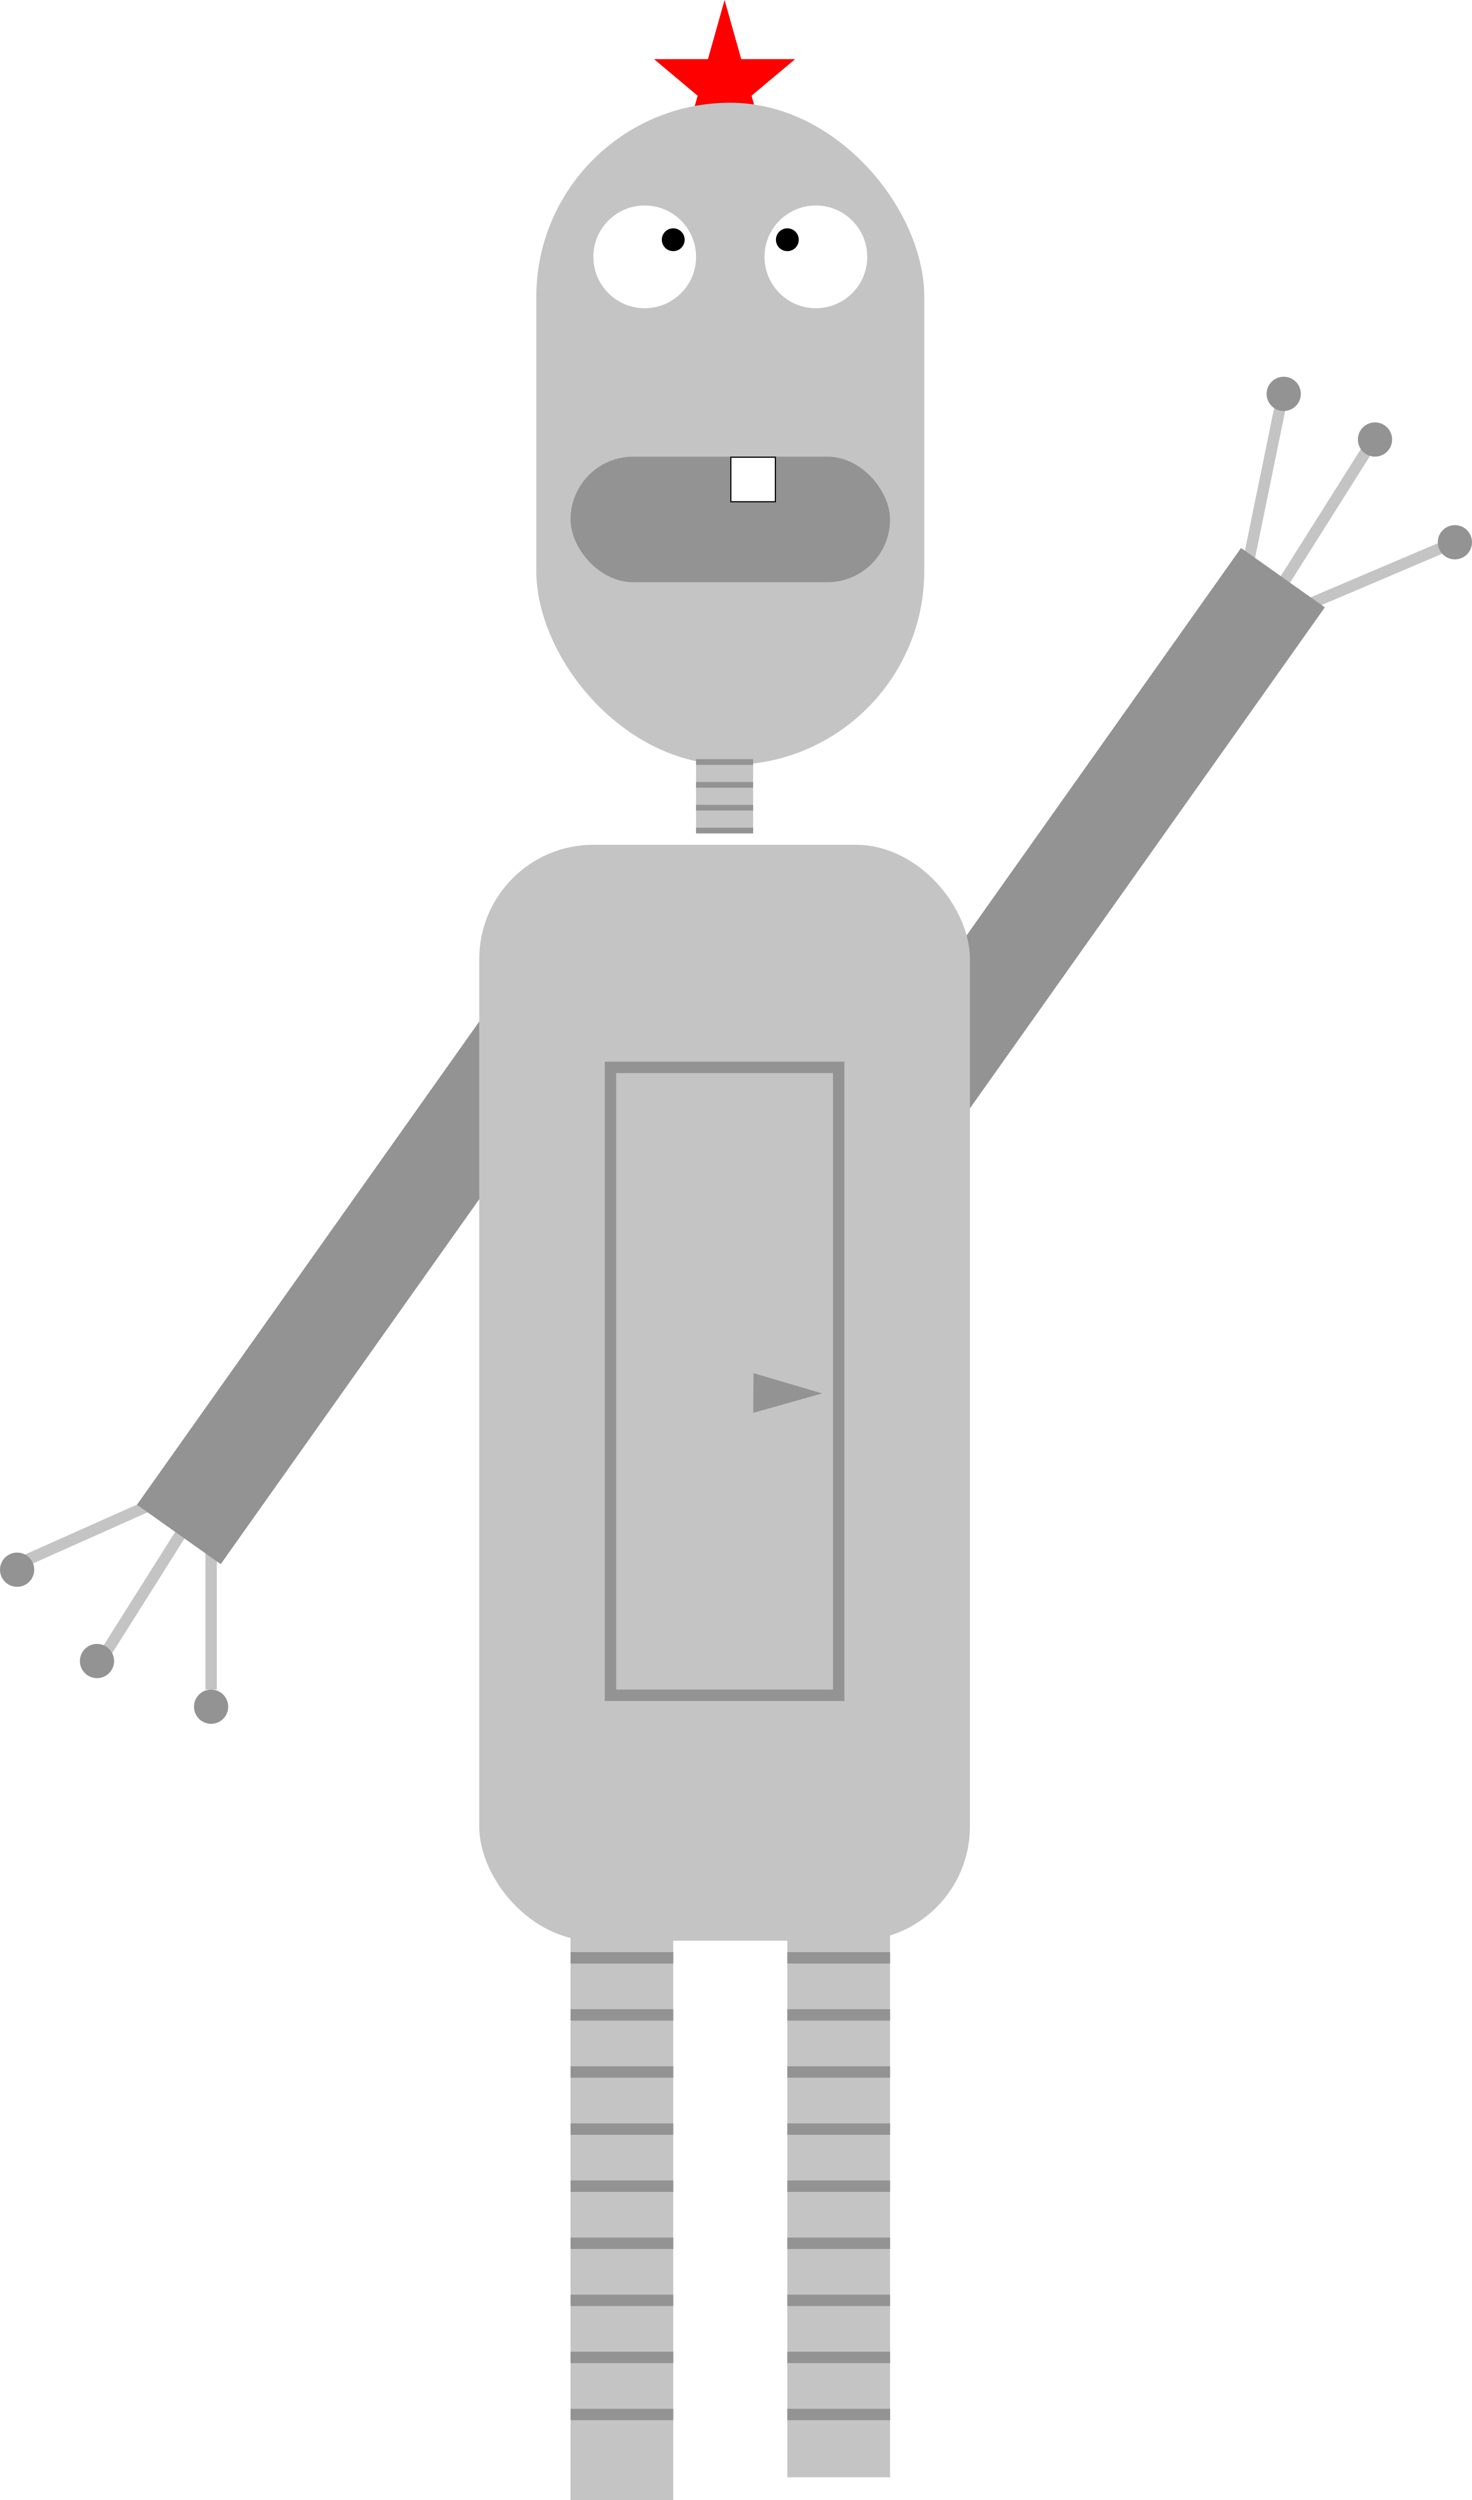 <svg width="129" height="219" viewBox="0 0 129 219" fill="none" xmlns="http://www.w3.org/2000/svg">
<rect x="69" y="139" width="9" height="78" fill="#C4C4C4"/>
<rect x="50" y="141" width="9" height="78" fill="#C4C4C4"/>
<line x1="50" y1="171.5" x2="59" y2="171.5" stroke="#939393"/>
<line x1="69" y1="171.5" x2="78" y2="171.5" stroke="#939393"/>
<line x1="69" y1="176.5" x2="78" y2="176.5" stroke="#939393"/>
<line x1="69" y1="181.5" x2="78" y2="181.5" stroke="#939393"/>
<line x1="69" y1="186.5" x2="78" y2="186.5" stroke="#939393"/>
<line x1="69" y1="191.5" x2="78" y2="191.5" stroke="#939393"/>
<line x1="69" y1="196.5" x2="78" y2="196.5" stroke="#939393"/>
<line x1="69" y1="201.5" x2="78" y2="201.5" stroke="#939393"/>
<line x1="69" y1="206.5" x2="78" y2="206.5" stroke="#939393"/>
<line x1="69" y1="211.5" x2="78" y2="211.5" stroke="#939393"/>
<line x1="50" y1="176.5" x2="59" y2="176.5" stroke="#939393"/>
<line x1="50" y1="181.5" x2="59" y2="181.5" stroke="#939393"/>
<line x1="50" y1="186.5" x2="59" y2="186.5" stroke="#939393"/>
<line x1="50" y1="191.5" x2="59" y2="191.5" stroke="#939393"/>
<line x1="50" y1="196.5" x2="59" y2="196.5" stroke="#939393"/>
<line x1="50" y1="201.5" x2="59" y2="201.5" stroke="#939393"/>
<line x1="50" y1="206.5" x2="59" y2="206.5" stroke="#939393"/>
<line x1="50" y1="211.5" x2="59" y2="211.5" stroke="#939393"/>
<rect x="18" y="134" width="1" height="14" fill="#C4C4C4"/>
<rect x="15.47" y="134" width="1" height="14" transform="rotate(32.247 15.47 134)" fill="#C4C4C4"/>
<circle cx="8.5" cy="145.5" r="1.5" transform="rotate(-180 8.5 145.5)" fill="#939393"/>
<circle cx="18.5" cy="149.5" r="1.5" transform="rotate(-180 18.5 149.5)" fill="#939393"/>
<rect x="13.787" y="131" width="1" height="14" transform="rotate(65.972 13.787 131)" fill="#C4C4C4"/>
<circle cx="1.5" cy="137.5" r="1.5" transform="rotate(-180 1.5 137.5)" fill="#939393"/>
<rect x="119.47" y="39" width="1" height="14" transform="rotate(32.247 119.47 39)" fill="#C4C4C4"/>
<rect x="111.812" y="35" width="1" height="14" transform="rotate(11.585 111.812 35)" fill="#C4C4C4"/>
<circle cx="112.5" cy="34.5" r="1.5" transform="rotate(-180 112.5 34.5)" fill="#939393"/>
<circle cx="120.5" cy="38.5" r="1.5" transform="rotate(-180 120.5 38.5)" fill="#939393"/>
<rect x="127.404" y="46.988" width="1" height="14" transform="rotate(66.962 127.404 46.988)" fill="#C4C4C4"/>
<circle cx="127.5" cy="47.5" r="1.5" transform="rotate(-180 127.5 47.5)" fill="#939393"/>
<rect x="108.759" y="48" width="9" height="54.925" transform="rotate(35.326 108.759 48)" fill="#939393"/>
<rect x="43.759" y="87" width="9" height="54.925" transform="rotate(35.326 43.759 87)" fill="#939393"/>
<path d="M63.5 0L64.959 5.182H69.682L65.861 8.385L67.321 13.568L63.5 10.365L59.679 13.568L61.139 8.385L57.318 5.182H62.041L63.5 0Z" fill="#FF0000"/>
<g filter="url(#filter0_d)">
<rect x="47" y="8" width="34" height="58" rx="17" fill="#C4C4C4"/>
</g>
<g filter="url(#filter1_d)">
<rect x="42" y="73" width="43" height="96" rx="10" fill="#C4C4C4"/>
</g>
<rect x="61" y="47" width="5" height="26" fill="#C4C4C4"/>
<circle cx="56.5" cy="22.5" r="4.5" fill="white"/>
<circle cx="71.5" cy="22.5" r="4.5" fill="white"/>
<circle cx="59" cy="21" r="1" fill="black"/>
<circle cx="69" cy="21" r="1" fill="black"/>
<rect x="50" y="40" width="28" height="11" rx="5.5" fill="#939393"/>
<rect x="64.05" y="40.05" width="3.9" height="3.9" fill="white" stroke="black" stroke-width="0.1"/>
<rect x="53.5" y="93.5" width="20" height="55" fill="#C4C4C4" stroke="#939393"/>
<g filter="url(#filter2_d)">
<path d="M72.049 121.058L66.011 122.762L66.032 119.282L72.049 121.058Z" fill="#939393"/>
</g>
<line x1="61" y1="66.75" x2="66" y2="66.75" stroke="#939393" stroke-width="0.5"/>
<line x1="61" y1="68.75" x2="66" y2="68.75" stroke="#939393" stroke-width="0.5"/>
<line x1="61" y1="70.75" x2="66" y2="70.75" stroke="#939393" stroke-width="0.5"/>
<line x1="61" y1="72.75" x2="66" y2="72.75" stroke="#939393" stroke-width="0.5"/>
<defs>
<filter id="filter0_d" x="43" y="5" width="42" height="66" filterUnits="userSpaceOnUse" color-interpolation-filters="sRGB">
<feFlood flood-opacity="0" result="BackgroundImageFix"/>
<feColorMatrix in="SourceAlpha" type="matrix" values="0 0 0 0 0 0 0 0 0 0 0 0 0 0 0 0 0 0 127 0"/>
<feOffset dy="1"/>
<feGaussianBlur stdDeviation="2"/>
<feColorMatrix type="matrix" values="0 0 0 0 0 0 0 0 0 0 0 0 0 0 0 0 0 0 0.25 0"/>
<feBlend mode="normal" in2="BackgroundImageFix" result="effect1_dropShadow"/>
<feBlend mode="normal" in="SourceGraphic" in2="effect1_dropShadow" result="shape"/>
</filter>
<filter id="filter1_d" x="38" y="70" width="51" height="104" filterUnits="userSpaceOnUse" color-interpolation-filters="sRGB">
<feFlood flood-opacity="0" result="BackgroundImageFix"/>
<feColorMatrix in="SourceAlpha" type="matrix" values="0 0 0 0 0 0 0 0 0 0 0 0 0 0 0 0 0 0 127 0"/>
<feOffset dy="1"/>
<feGaussianBlur stdDeviation="2"/>
<feColorMatrix type="matrix" values="0 0 0 0 0 0 0 0 0 0 0 0 0 0 0 0 0 0 0.25 0"/>
<feBlend mode="normal" in2="BackgroundImageFix" result="effect1_dropShadow"/>
<feBlend mode="normal" in="SourceGraphic" in2="effect1_dropShadow" result="shape"/>
</filter>
<filter id="filter2_d" x="62.011" y="116.282" width="14.049" height="11.517" filterUnits="userSpaceOnUse" color-interpolation-filters="sRGB">
<feFlood flood-opacity="0" result="BackgroundImageFix"/>
<feColorMatrix in="SourceAlpha" type="matrix" values="0 0 0 0 0 0 0 0 0 0 0 0 0 0 0 0 0 0 127 0"/>
<feOffset dy="1"/>
<feGaussianBlur stdDeviation="2"/>
<feColorMatrix type="matrix" values="0 0 0 0 0 0 0 0 0 0 0 0 0 0 0 0 0 0 0.25 0"/>
<feBlend mode="normal" in2="BackgroundImageFix" result="effect1_dropShadow"/>
<feBlend mode="normal" in="SourceGraphic" in2="effect1_dropShadow" result="shape"/>
</filter>
</defs>
</svg>
